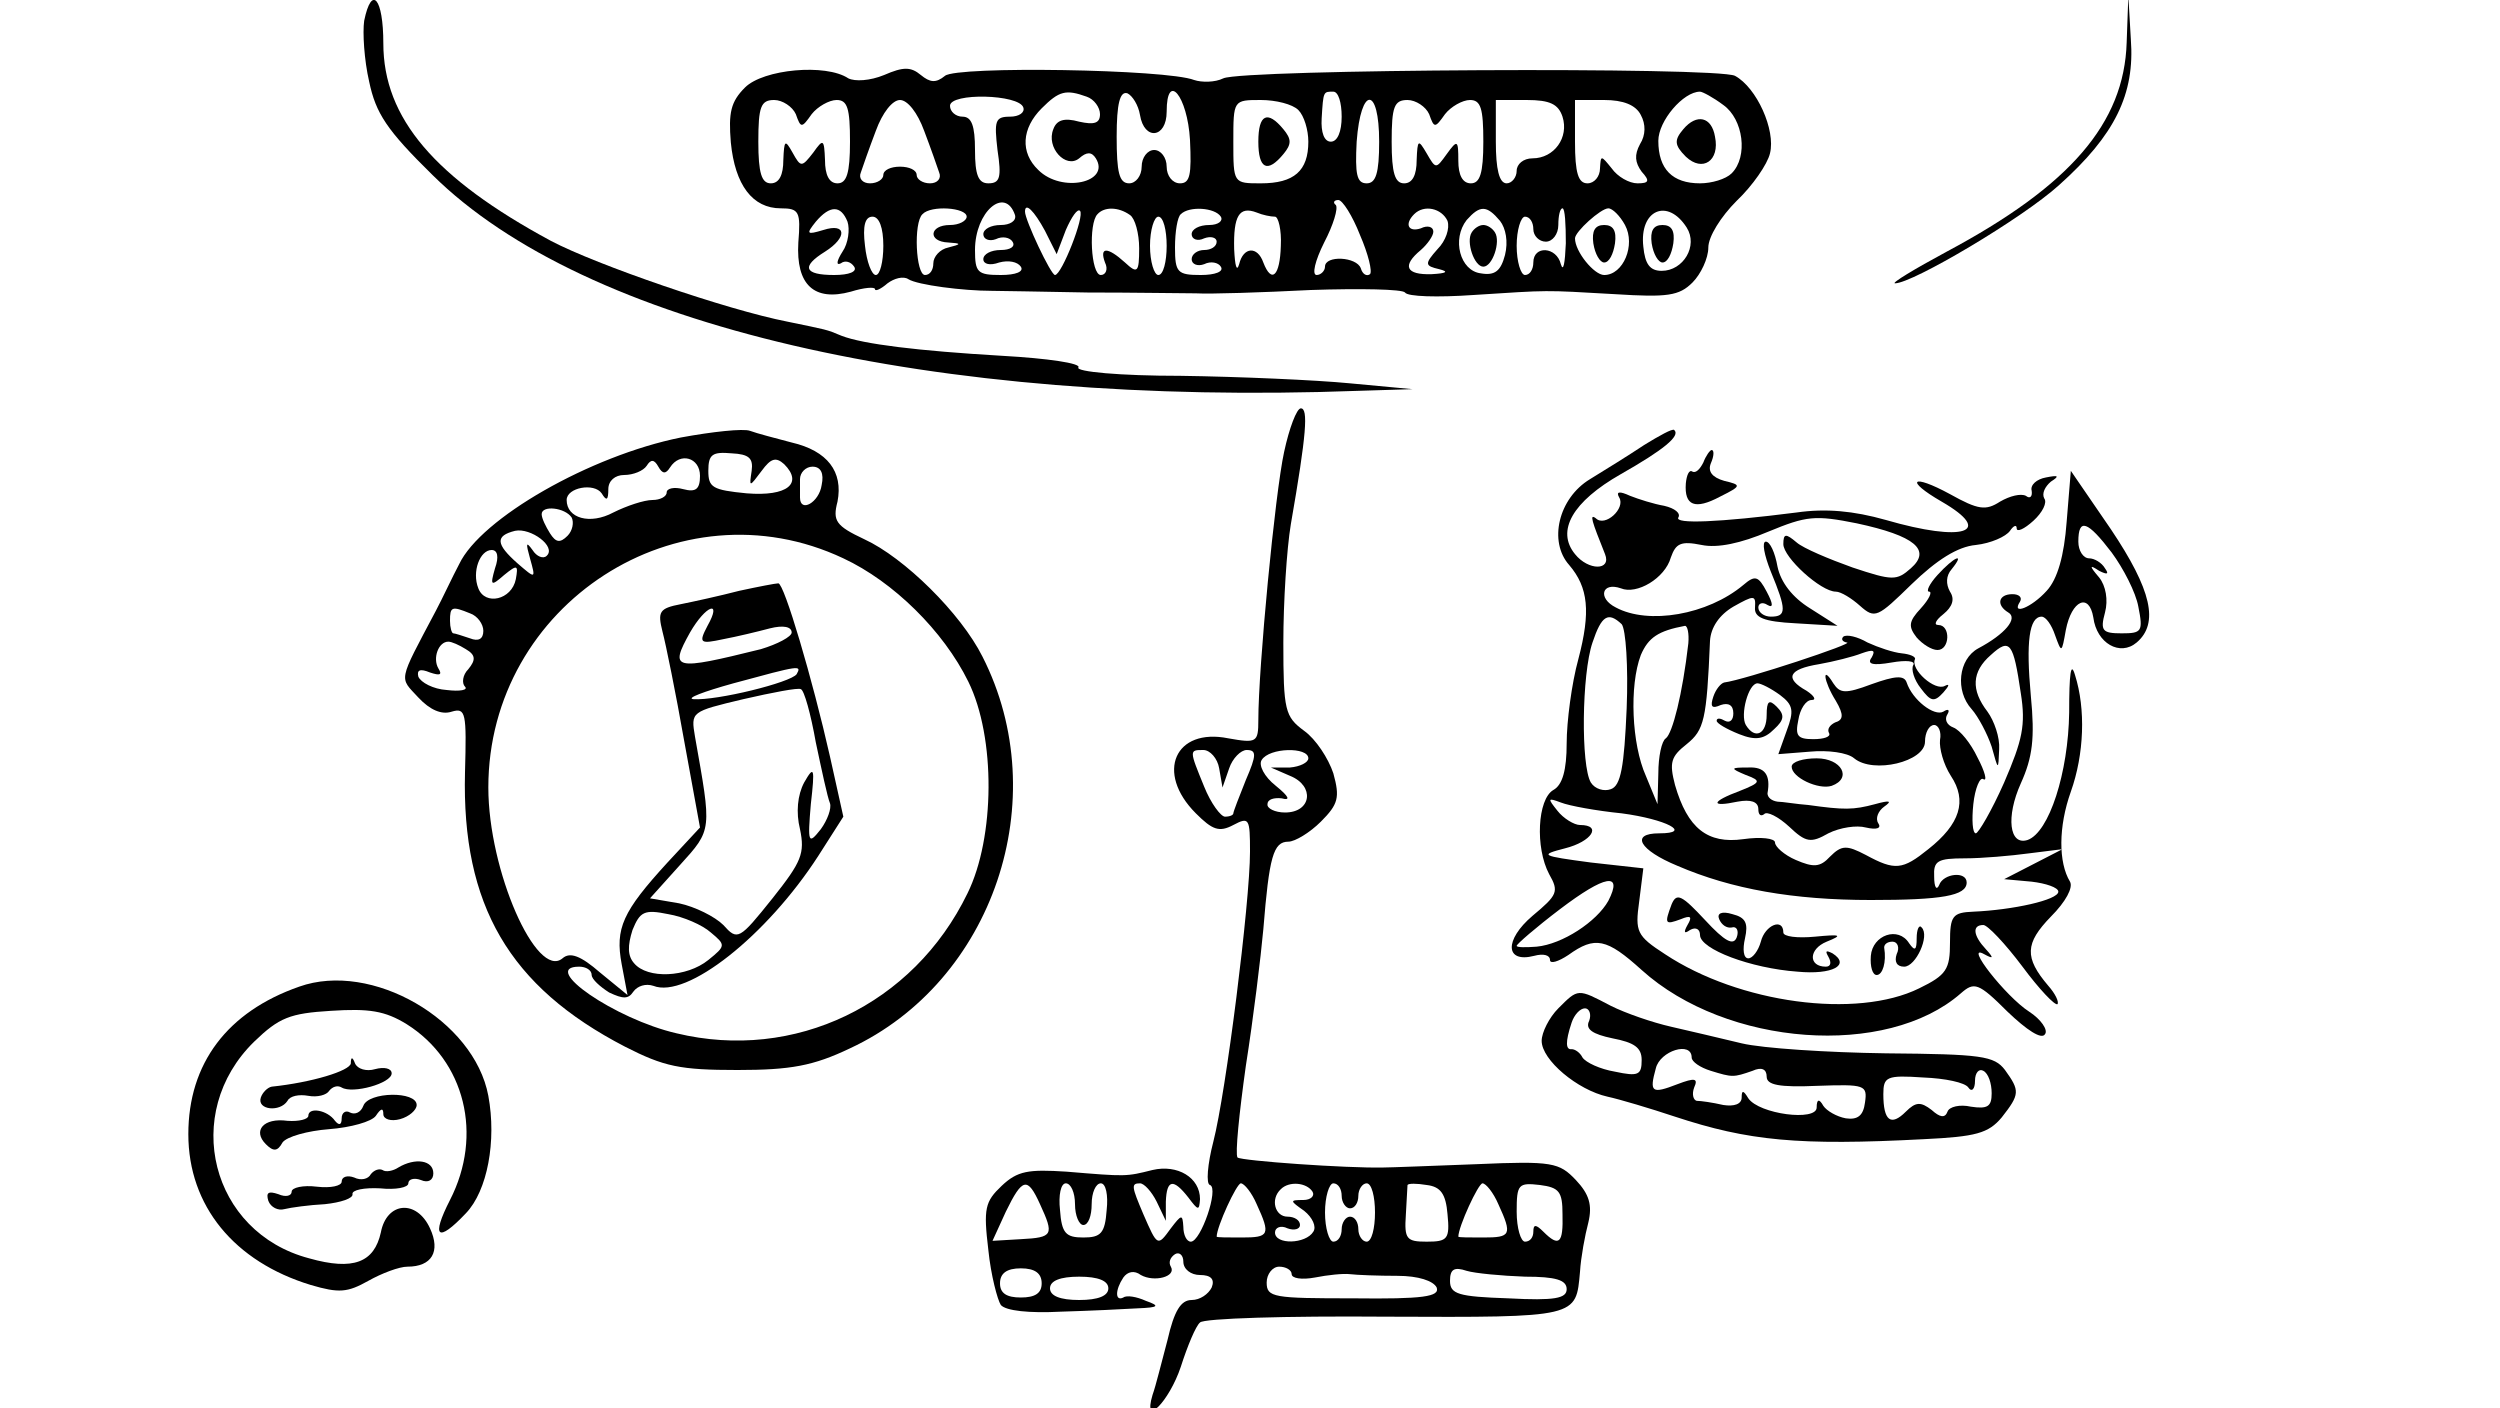 <?xml version="1.0" standalone="no"?>
<!DOCTYPE svg PUBLIC "-//W3C//DTD SVG 20010904//EN"
 "http://www.w3.org/TR/2001/REC-SVG-20010904/DTD/svg10.dtd">
<svg version="1.0" xmlns="http://www.w3.org/2000/svg"
 width="300pt" height="169pt" viewBox="0 0 300 169"
 preserveAspectRatio="xMidYMid meet">
<g transform="translate(0,169) scale(0.1,-0.1)"
fill="#000000" stroke="none">
<path d="M437 1665 c-2 -14 0 -47 6 -73 8 -38 21 -58 76 -112 183 -181 600
-278 1111 -259 l65 2 -75 7 c-41 4 -133 8 -203 9 -74 0 -126 5 -123 10 4 5
-37 11 -91 14 -102 6 -167 14 -193 24 -19 8 -17 7 -65 17 -72 14 -229 68 -284
97 -139 75 -201 147 -201 237 0 54 -14 71 -23 27z"/>
<path d="M2552 1639 c-3 -97 -68 -172 -216 -251 -39 -21 -67 -38 -62 -38 21 0
153 78 197 118 67 60 91 109 86 175 l-3 52 -2 -56z"/>
<path d="M894 1585 c-17 -17 -20 -30 -17 -66 5 -51 26 -79 60 -79 22 0 24 -4
21 -41 -3 -51 19 -71 63 -59 16 5 29 6 29 3 0 -3 7 0 15 7 8 6 19 9 25 5 11
-7 66 -14 100 -14 8 0 60 -1 115 -2 55 0 114 -1 130 -1 17 -1 79 1 138 4 59 2
110 1 113 -3 3 -5 39 -6 82 -3 94 6 82 6 170 1 63 -4 77 -2 93 14 10 10 19 29
19 42 0 13 15 37 34 56 19 18 37 44 40 57 7 28 -16 79 -42 93 -21 11 -590 8
-614 -3 -10 -5 -26 -5 -35 -2 -33 13 -285 17 -299 5 -11 -9 -18 -8 -29 1 -12
10 -21 10 -44 0 -17 -7 -35 -8 -43 -4 -27 18 -102 11 -124 -11z m334 -24 c2
-6 -5 -11 -16 -11 -18 0 -19 -5 -15 -40 5 -33 3 -40 -11 -40 -12 0 -16 10 -16
40 0 29 -4 40 -15 40 -8 0 -15 6 -15 13 0 16 83 14 88 -2z m76 13 c9 -3 16
-13 16 -21 0 -11 -7 -13 -25 -9 -18 5 -27 2 -31 -9 -9 -22 15 -48 31 -35 9 8
15 8 20 0 18 -29 -41 -42 -69 -14 -22 21 -20 50 4 74 21 21 29 23 54 14z m64
-22 c5 -31 32 -28 32 4 0 49 25 19 28 -34 2 -42 0 -52 -12 -52 -9 0 -16 9 -16
20 0 11 -7 20 -15 20 -8 0 -15 -9 -15 -20 0 -11 -7 -20 -15 -20 -12 0 -15 13
-15 56 0 40 4 55 13 52 6 -3 13 -14 15 -26z m242 -2 c0 -18 -5 -30 -13 -30 -8
0 -12 11 -11 28 2 33 2 32 14 32 6 0 10 -13 10 -30z m458 14 c24 -17 30 -62
10 -82 -7 -7 -24 -12 -38 -12 -33 0 -50 17 -50 51 0 24 30 59 50 59 3 0 16 -7
28 -16z m-1113 -11 c6 -17 7 -17 19 0 7 9 21 17 30 17 13 0 16 -10 16 -50 0
-38 -4 -50 -15 -50 -10 0 -15 10 -15 28 -1 25 -2 26 -14 9 -14 -18 -15 -18
-25 0 -9 16 -10 15 -11 -9 0 -18 -5 -28 -15 -28 -11 0 -15 12 -15 50 0 42 3
50 19 50 10 0 22 -8 26 -17z m154 -20 c8 -21 16 -44 18 -50 3 -7 -2 -13 -11
-13 -9 0 -16 5 -16 10 0 6 -9 10 -20 10 -11 0 -20 -4 -20 -10 0 -5 -7 -10 -16
-10 -9 0 -14 6 -11 13 2 6 10 29 18 50 8 22 20 37 29 37 9 0 21 -15 29 -37z
m449 25 c7 -7 12 -24 12 -38 0 -35 -17 -50 -57 -50 -33 0 -33 0 -33 50 0 50 0
50 33 50 18 0 38 -5 45 -12z m97 -38 c0 -38 -4 -50 -15 -50 -12 0 -14 11 -12
50 5 67 27 67 27 0z m60 33 c6 -17 7 -17 19 0 7 9 21 17 30 17 13 0 16 -10 16
-50 0 -38 -4 -50 -15 -50 -10 0 -15 10 -15 27 0 25 -1 26 -14 8 -13 -18 -13
-18 -24 1 -10 17 -11 17 -12 -8 0 -18 -5 -28 -15 -28 -11 0 -15 12 -15 50 0
42 3 50 19 50 10 0 22 -8 26 -17z m160 -3 c8 -25 -10 -50 -36 -50 -11 0 -19
-7 -19 -15 0 -8 -6 -15 -12 -15 -9 0 -13 17 -13 50 l0 50 37 0 c28 0 38 -5 43
-20z m94 2 c6 -11 6 -24 -1 -35 -7 -13 -6 -22 2 -33 10 -11 9 -14 -5 -14 -10
0 -24 8 -31 18 -13 16 -13 16 -14 0 0 -10 -7 -18 -15 -18 -11 0 -15 12 -15 50
l0 50 35 0 c23 0 38 -6 44 -18z m-751 -120 c2 -7 -6 -12 -17 -12 -12 0 -21 -5
-21 -11 0 -6 7 -9 15 -6 8 4 17 2 20 -3 4 -6 -3 -10 -14 -10 -12 0 -21 -5 -21
-11 0 -6 8 -8 19 -4 11 3 22 1 26 -5 4 -6 -6 -10 -24 -10 -28 0 -31 3 -31 30
0 46 36 77 48 42z m414 -24 c10 -23 15 -44 12 -47 -4 -3 -9 0 -11 7 -5 14 -43
16 -43 2 0 -5 -5 -10 -10 -10 -6 0 -2 17 9 39 11 21 17 41 14 45 -4 3 -2 6 3
6 5 0 17 -19 26 -42z m-615 16 c3 -9 1 -26 -6 -36 -7 -11 -8 -17 -2 -14 5 4
12 2 16 -4 4 -6 -6 -10 -24 -10 -36 0 -40 10 -11 28 27 17 26 35 -2 26 -20 -6
-21 -5 -9 10 17 20 30 20 38 0z m143 6 c0 -5 -9 -10 -20 -10 -25 0 -27 -20 -2
-21 16 -1 16 -2 0 -6 -10 -2 -18 -11 -18 -19 0 -8 -4 -14 -10 -14 -11 0 -14
63 -3 73 10 11 53 8 53 -3z m94 -17 l14 -28 11 29 c7 16 14 26 17 23 6 -6 -22
-77 -30 -77 -5 0 -36 66 -36 76 0 12 11 1 24 -23z m102 19 c6 -4 11 -22 11
-40 0 -29 -2 -31 -17 -17 -21 19 -31 19 -24 0 4 -8 1 -15 -5 -15 -12 0 -15 62
-4 73 8 9 25 9 39 -1z m109 -2 c3 -5 -3 -10 -14 -10 -12 0 -21 -5 -21 -11 0
-6 7 -9 15 -5 8 3 15 1 15 -4 0 -6 -7 -10 -15 -10 -8 0 -15 -5 -15 -11 0 -6 7
-9 15 -6 8 4 17 2 20 -3 4 -6 -7 -10 -24 -10 -28 0 -31 3 -31 33 0 19 3 37 7
40 10 10 41 8 48 -3z m65 0 c4 0 8 -16 7 -35 -1 -36 -11 -46 -21 -20 -7 20
-24 19 -29 -2 -3 -10 -5 -2 -6 18 -1 40 6 52 27 44 7 -3 17 -5 22 -5z m207 -5
c3 -9 -2 -24 -12 -34 -16 -18 -15 -20 2 -24 12 -3 9 -5 -9 -6 -31 -1 -36 10
-13 29 8 7 15 17 15 22 0 6 -7 8 -15 4 -15 -5 -20 5 -8 17 12 12 33 7 40 -8z
m63 0 c7 -9 10 -25 6 -41 -5 -19 -12 -25 -29 -22 -25 3 -35 41 -17 64 16 18
24 18 40 -1z m79 -27 c-1 -24 -3 -35 -6 -25 -5 21 -33 23 -33 2 0 -8 -4 -15
-10 -15 -5 0 -10 16 -10 35 0 19 5 35 10 35 6 0 10 -7 10 -15 0 -8 7 -15 15
-15 8 0 15 9 15 20 0 11 2 20 5 20 3 0 4 -19 4 -42z m71 22 c13 -24 -2 -60
-25 -60 -12 0 -35 28 -35 44 0 8 31 36 40 36 5 0 14 -9 20 -20z m74 -3 c14
-22 -4 -52 -30 -52 -14 0 -20 8 -22 29 -5 44 29 59 52 23z m-964 -22 c0 -19
-4 -35 -9 -35 -5 0 -11 16 -13 35 -3 24 0 35 9 35 8 0 13 -13 13 -35z m340 0
c0 -19 -4 -35 -10 -35 -5 0 -10 16 -10 35 0 19 5 35 10 35 6 0 10 -16 10 -35z"/>
<path d="M2020 1535 c-11 -13 -11 -19 3 -33 20 -19 41 -5 35 24 -4 24 -22 28
-38 9z"/>
<path d="M1510 1520 c0 -33 11 -38 30 -15 10 12 10 18 0 30 -19 23 -30 18 -30
-15z"/>
<path d="M1766 1411 c-7 -11 3 -41 14 -41 11 0 21 30 14 41 -3 5 -9 9 -14 9
-5 0 -11 -4 -14 -9z"/>
<path d="M1912 1398 c2 -13 8 -23 13 -23 6 0 11 10 13 23 2 15 -2 22 -13 22
-11 0 -15 -7 -13 -22z"/>
<path d="M1982 1398 c2 -13 8 -23 13 -23 6 0 11 10 13 23 2 15 -2 22 -13 22
-11 0 -15 -7 -13 -22z"/>
<path d="M1541 1148 c-11 -50 -31 -260 -31 -322 0 -27 -2 -28 -36 -22 -64 13
-88 -41 -39 -90 20 -20 28 -23 45 -14 19 10 20 8 20 -32 0 -61 -29 -290 -44
-348 -7 -27 -9 -51 -4 -52 11 -4 -11 -68 -23 -68 -5 0 -9 8 -9 18 -1 15 -2 15
-15 -2 -16 -22 -16 -22 -33 17 -14 33 -15 37 -4 37 5 0 14 -10 20 -22 l11 -23
0 23 c1 27 9 28 27 5 12 -16 13 -16 14 -2 0 26 -27 42 -57 35 -32 -8 -31 -8
-103 -2 -46 3 -59 1 -78 -17 -20 -19 -22 -27 -16 -77 3 -30 11 -60 15 -66 6
-7 34 -10 72 -8 34 1 76 3 92 4 26 1 27 3 10 9 -11 5 -23 7 -27 4 -10 -5 -10
9 0 24 5 7 13 9 21 3 16 -9 43 -2 36 10 -3 5 -1 11 5 15 5 3 10 -1 10 -9 0 -9
9 -16 20 -16 13 0 18 -5 14 -15 -4 -8 -14 -15 -24 -15 -13 0 -21 -13 -29 -48
-7 -26 -14 -55 -18 -66 -12 -40 20 -8 34 34 8 25 18 49 23 53 4 5 104 8 223 7
232 -1 228 -1 233 54 1 17 6 44 10 59 5 21 1 34 -15 51 -20 21 -28 23 -119 19
-53 -2 -104 -4 -112 -4 -44 -1 -170 8 -175 12 -3 4 2 53 10 110 9 57 18 131
21 164 7 87 12 105 30 105 8 0 26 11 39 24 21 21 23 29 15 58 -6 18 -21 41
-35 51 -23 17 -25 24 -25 106 0 48 4 112 9 142 19 109 21 139 12 139 -5 0 -14
-24 -20 -52z m-78 -380 l4 -23 8 23 c4 12 14 22 21 22 12 0 12 -6 -1 -36 -8
-20 -15 -38 -15 -40 0 -2 -4 -4 -10 -4 -5 0 -17 16 -25 36 -18 44 -18 44 -1
44 8 0 17 -10 19 -22z m107 12 c0 -5 -10 -10 -22 -11 l-23 0 23 -10 c30 -12
26 -44 -6 -44 -12 0 -22 5 -21 10 0 6 8 8 17 7 11 -3 9 2 -7 15 -14 11 -21 25
-17 31 9 15 56 16 56 2z m-322 -535 c17 -37 16 -40 -23 -42 l-34 -2 16 35 c20
41 26 42 41 9z m42 0 c0 -14 5 -25 10 -25 6 0 10 11 10 25 0 14 5 25 11 25 6
0 9 -14 7 -32 -2 -28 -7 -33 -28 -33 -21 0 -26 5 -28 33 -2 18 1 32 7 32 6 0
11 -11 11 -25z m218 0 c17 -37 15 -40 -18 -40 -16 0 -30 0 -30 1 0 12 24 64
29 64 4 0 13 -11 19 -25z m67 15 c3 -5 -2 -10 -11 -10 -17 0 -16 -1 1 -13 10
-8 15 -19 11 -25 -9 -15 -46 -16 -46 -1 0 6 7 9 15 5 8 -3 15 -1 15 4 0 6 -7
10 -15 10 -15 0 -21 21 -8 33 10 10 31 8 38 -3z m35 -5 c0 -8 5 -15 10 -15 6
0 10 7 10 15 0 8 5 15 10 15 6 0 10 -16 10 -35 0 -19 -4 -35 -10 -35 -5 0 -10
7 -10 15 0 8 -4 15 -10 15 -5 0 -10 -7 -10 -15 0 -8 -4 -15 -10 -15 -5 0 -10
16 -10 35 0 19 5 35 10 35 6 0 10 -7 10 -15z m127 -22 c3 -30 0 -33 -25 -33
-24 0 -27 3 -25 32 1 18 2 34 2 36 1 2 11 2 23 0 17 -2 23 -11 25 -35z m61 12
c17 -37 15 -40 -18 -40 -16 0 -30 0 -30 1 0 12 24 64 29 64 4 0 13 -11 19 -25z
m77 -12 c1 -35 -4 -40 -23 -21 -9 9 -12 9 -12 0 0 -7 -4 -12 -10 -12 -5 0 -10
16 -10 36 0 33 2 35 28 32 23 -3 27 -8 27 -35z m-625 -83 c0 -12 -8 -17 -25
-17 -17 0 -25 5 -25 17 0 12 8 18 25 18 17 0 25 -6 25 -18z m300 11 c0 -5 12
-7 28 -4 15 3 34 5 42 4 8 -1 34 -2 57 -2 25 0 43 -6 47 -14 4 -11 -16 -14
-100 -13 -96 0 -104 1 -104 19 0 10 7 19 15 19 8 0 15 -4 15 -9z m280 -3 c37
0 50 -4 50 -15 0 -11 -14 -14 -70 -11 -60 2 -70 5 -70 21 0 14 5 17 20 12 10
-3 42 -6 70 -7z m-500 -14 c0 -9 -12 -14 -35 -14 -23 0 -35 5 -35 14 0 9 12
14 35 14 23 0 35 -5 35 -14z"/>
<path d="M817 1165 c-109 -22 -240 -97 -266 -152 -8 -15 -20 -41 -28 -56 -46
-87 -44 -79 -21 -104 14 -15 28 -21 40 -17 17 5 18 -1 16 -73 -4 -159 53 -257
192 -329 47 -24 66 -28 135 -28 64 0 91 5 135 26 172 80 246 299 159 470 -26
52 -94 119 -142 141 -34 16 -38 22 -32 45 7 36 -12 61 -55 71 -19 5 -42 11
-50 14 -8 3 -45 -1 -83 -8z m85 -40 c-3 -20 -3 -20 12 0 11 15 17 17 27 8 23
-23 4 -39 -45 -35 -41 4 -46 7 -46 27 0 20 5 23 28 21 21 -1 26 -6 24 -21z
m-98 4 c12 19 36 12 36 -10 0 -16 -5 -20 -20 -16 -11 3 -20 1 -20 -4 0 -5 -8
-9 -17 -9 -10 0 -31 -7 -47 -15 -28 -15 -56 -7 -56 15 0 15 33 21 42 8 6 -10
8 -8 8 5 0 10 8 17 19 17 11 0 23 5 27 11 5 8 9 8 14 -1 5 -9 9 -9 14 -1z
m182 -21 c-3 -21 -26 -34 -26 -15 0 4 0 14 0 22 0 8 7 15 15 15 10 0 14 -8 11
-22z m-300 -39 c3 -6 1 -16 -5 -22 -9 -9 -14 -8 -21 3 -5 8 -10 18 -10 23 0
11 28 8 36 -4z m-30 -46 c-4 -4 -12 -1 -17 7 -8 11 -8 8 -3 -10 7 -25 7 -25
-15 -6 -26 23 -27 33 -3 39 19 4 50 -19 38 -30z m356 -3 c60 -28 120 -87 150
-148 33 -67 32 -187 -1 -254 -65 -134 -208 -202 -349 -168 -74 17 -165 80
-117 80 8 0 15 -4 15 -10 0 -5 10 -14 21 -21 17 -8 23 -8 29 1 5 7 15 10 24 7
40 -16 136 60 198 156 l30 47 -16 72 c-21 93 -55 208 -62 208 -3 0 -24 -4 -47
-9 -23 -6 -55 -13 -70 -16 -26 -5 -28 -9 -22 -33 4 -15 16 -74 26 -131 l19
-104 -39 -42 c-54 -59 -63 -79 -55 -122 l7 -37 -33 27 c-23 20 -36 25 -45 17
-31 -26 -89 105 -89 205 0 220 229 368 426 275z m-418 -12 c-6 -21 -5 -22 11
-8 16 13 17 12 14 -5 -5 -25 -37 -32 -45 -11 -8 20 2 46 16 46 7 0 9 -8 4 -22z
m-30 -54 c9 -3 16 -13 16 -21 0 -10 -6 -13 -16 -9 -9 3 -18 6 -20 6 -2 0 -4 7
-4 15 0 17 2 18 24 9z m285 -15 c-11 -21 -9 -22 19 -16 16 3 41 9 56 13 16 4
26 2 26 -5 0 -5 -17 -14 -37 -20 -105 -26 -110 -25 -85 20 19 33 39 40 21 8z
m-290 -28 c12 -7 12 -13 3 -24 -7 -7 -8 -17 -4 -21 4 -4 -6 -6 -22 -4 -16 1
-31 9 -34 16 -2 8 2 10 14 5 12 -4 15 -3 10 5 -7 12 0 32 12 32 4 0 13 -4 21
-9z m397 -30 c-7 -10 -96 -32 -124 -30 -9 1 12 9 48 19 81 22 82 22 76 11z
m23 -82 c7 -33 14 -66 17 -73 2 -6 -3 -20 -11 -31 -15 -19 -16 -17 -12 30 5
44 4 47 -8 26 -8 -15 -10 -36 -5 -56 6 -29 2 -39 -33 -83 -40 -50 -42 -51 -59
-32 -10 10 -34 22 -53 26 l-35 6 36 40 c39 43 38 41 18 154 -5 30 -5 30 58 45
35 8 66 14 69 12 4 -1 12 -30 18 -64z m-126 -228 c18 -15 18 -16 -3 -33 -26
-21 -73 -23 -89 -4 -8 9 -8 21 -2 40 9 22 14 25 43 19 18 -3 41 -13 51 -22z"/>
<path d="M1973 1156 c-18 -12 -47 -30 -65 -41 -38 -23 -50 -75 -25 -103 23
-27 26 -56 11 -113 -8 -29 -14 -75 -14 -101 0 -32 -5 -50 -16 -56 -19 -11 -22
-69 -5 -101 12 -21 10 -25 -20 -50 -34 -29 -33 -57 2 -48 11 3 19 1 19 -5 0
-5 10 -2 22 6 32 23 46 20 88 -18 102 -92 294 -106 383 -28 16 14 21 13 56
-22 23 -22 41 -34 45 -27 4 5 -5 18 -19 27 -28 18 -79 83 -54 69 11 -6 12 -5
2 6 -15 16 -17 29 -3 29 5 0 26 -22 47 -50 20 -27 39 -47 42 -45 2 3 -3 13
-11 22 -29 34 -28 51 3 83 18 18 27 35 23 42 -14 23 -14 66 1 108 16 45 18 99
5 140 -5 17 -7 2 -7 -45 -1 -72 -24 -144 -50 -153 -22 -7 -26 28 -8 68 14 31
17 54 12 105 -6 65 -2 95 13 95 5 0 12 -10 16 -22 8 -22 8 -22 13 6 7 36 28
45 33 15 4 -31 32 -47 52 -30 27 23 18 63 -31 136 l-48 70 -5 -61 c-3 -41 -11
-69 -24 -83 -18 -20 -43 -30 -32 -13 3 5 -1 9 -9 9 -17 0 -20 -13 -5 -22 12
-7 -4 -26 -36 -43 -24 -13 -28 -51 -8 -73 8 -9 19 -30 24 -45 8 -29 8 -29 9
-3 1 14 -6 34 -14 45 -20 26 -19 48 4 68 23 21 27 15 36 -46 6 -38 2 -56 -20
-107 -15 -34 -31 -61 -34 -61 -4 0 -5 16 -3 35 2 19 8 33 12 30 5 -3 2 9 -7
26 -8 17 -21 33 -29 36 -8 3 -11 10 -7 16 3 5 1 7 -5 3 -11 -6 -37 14 -44 35
-3 9 -14 8 -42 -2 -32 -12 -38 -11 -46 1 -14 23 -12 3 3 -21 10 -17 9 -23 -1
-26 -6 -3 -10 -8 -7 -13 2 -4 -6 -7 -19 -7 -19 0 -22 4 -18 23 2 13 9 24 16
24 6 0 3 5 -6 11 -27 15 -22 26 15 32 17 3 41 9 51 13 14 5 17 4 12 -5 -6 -8
1 -10 24 -6 17 3 29 2 26 -3 -3 -5 1 -18 9 -28 12 -16 16 -17 27 -5 7 8 8 11
2 8 -12 -7 -42 20 -36 32 1 3 -6 6 -16 7 -10 1 -28 7 -41 13 -12 7 -25 10 -29
7 -3 -3 -1 -6 4 -7 13 0 -123 -45 -147 -48 -4 -1 -10 -8 -13 -17 -4 -12 -2
-15 9 -10 9 3 15 0 15 -10 0 -8 -4 -12 -10 -9 -5 3 -10 4 -10 0 0 -3 12 -10
27 -16 20 -8 30 -6 42 6 12 11 13 17 3 27 -9 9 -12 7 -12 -10 0 -23 -14 -30
-25 -12 -7 12 3 50 14 50 4 0 16 -6 27 -14 16 -12 17 -19 8 -43 l-10 -28 38 3
c21 2 45 -1 53 -8 23 -19 85 -4 85 20 0 11 5 20 11 20 5 0 9 -8 7 -18 -1 -10
4 -29 13 -43 20 -30 11 -58 -27 -88 -31 -25 -40 -26 -75 -7 -23 12 -29 12 -43
-2 -12 -13 -20 -13 -41 -4 -14 6 -25 16 -25 21 0 5 -17 7 -38 4 -43 -6 -67 13
-82 65 -7 27 -5 34 14 49 21 17 24 29 28 124 1 16 11 31 28 41 25 14 27 14 26
-1 -1 -12 10 -17 49 -19 l50 -3 -33 21 c-21 13 -35 31 -39 50 -3 17 -9 30 -14
30 -5 0 -2 -16 6 -36 19 -46 19 -54 0 -54 -8 0 -15 5 -15 11 0 5 5 7 11 3 7
-4 7 1 -1 16 -10 19 -14 20 -28 8 -43 -36 -114 -48 -153 -27 -22 11 -17 31 6
23 19 -8 53 12 60 37 6 17 12 20 37 15 19 -4 47 2 80 16 46 19 56 20 106 10
70 -15 90 -32 65 -54 -17 -15 -22 -15 -70 1 -28 10 -59 23 -67 30 -13 11 -16
11 -16 -2 0 -16 45 -57 63 -57 6 0 19 -8 29 -17 18 -16 21 -14 62 26 30 29 55
45 77 47 18 2 36 10 41 17 4 6 8 8 8 3 0 -5 9 -1 20 9 11 10 17 22 13 27 -3 6
1 14 8 20 11 7 9 8 -6 5 -11 -2 -19 -9 -17 -16 1 -7 -2 -10 -7 -6 -6 3 -19 0
-31 -7 -17 -11 -26 -10 -60 9 -46 25 -55 17 -10 -9 64 -37 26 -49 -67 -22 -39
11 -72 14 -107 9 -94 -12 -147 -14 -142 -6 3 5 -4 11 -17 14 -12 2 -31 8 -41
12 -13 6 -17 5 -13 -2 8 -13 -17 -36 -28 -25 -8 6 -5 -3 11 -43 8 -20 -20 -20
-36 0 -23 28 -3 63 55 96 51 29 72 46 64 53 -2 2 -18 -7 -36 -18z m561 -129
c14 -19 29 -48 32 -65 6 -30 4 -32 -20 -32 -23 0 -26 3 -20 25 4 15 1 32 -7
42 -12 14 -12 16 0 8 10 -5 12 -4 7 3 -4 7 -13 12 -19 12 -7 0 -13 9 -13 20 0
29 11 25 40 -13z m-588 -86 c5 -6 8 -51 6 -101 -3 -70 -7 -93 -19 -97 -8 -3
-19 0 -24 8 -12 20 -11 130 2 168 11 33 19 37 35 22z m80 -23 c-7 -61 -19
-108 -27 -114 -5 -3 -9 -22 -9 -42 l-1 -37 -14 34 c-17 38 -20 108 -6 145 9
21 21 29 53 35 3 0 5 -9 4 -21z m-80 -204 c53 -7 86 -24 45 -24 -35 0 -24 -20
22 -39 65 -28 139 -41 232 -41 85 0 115 5 115 21 0 14 -28 11 -33 -3 -3 -7 -6
-3 -6 10 -1 19 4 22 37 22 20 0 55 3 77 6 l40 5 -35 -18 -35 -18 33 -3 c17 -2
32 -7 32 -12 0 -10 -55 -22 -102 -24 -25 -1 -28 -5 -28 -37 0 -32 -4 -39 -37
-55 -75 -37 -216 -18 -305 41 -34 22 -36 27 -31 63 l5 40 -63 7 c-60 8 -62 9
-31 17 32 8 45 28 18 28 -7 0 -20 8 -27 17 -12 15 -12 16 4 10 10 -4 43 -10
73 -13z m-16 -105 c-14 -25 -55 -52 -86 -55 -13 -1 -24 -1 -24 1 0 2 23 22 52
44 54 41 76 45 58 10z"/>
<path d="M2006 605 c-9 -24 -8 -25 11 -18 12 5 14 3 8 -7 -5 -9 -4 -11 3 -6 7
4 12 1 12 -6 0 -17 61 -40 117 -44 42 -4 64 8 42 22 -8 4 -9 3 -5 -4 4 -7 3
-12 -3 -12 -21 0 -21 21 1 30 20 8 17 9 -14 6 -21 -2 -38 0 -38 5 0 18 -22 9
-27 -11 -3 -11 -10 -20 -15 -20 -6 0 -7 11 -4 24 4 18 1 25 -15 29 -13 4 -19
1 -16 -6 3 -7 9 -11 15 -10 6 2 9 -4 6 -12 -4 -10 -14 -5 -38 21 -28 30 -34
33 -40 19z"/>
<path d="M2300 564 c0 -14 -2 -16 -9 -6 -13 21 -44 10 -46 -15 -1 -13 2 -23 7
-23 7 0 12 15 9 33 0 4 4 7 10 7 6 0 9 -7 5 -15 -3 -9 0 -15 9 -15 14 0 31 37
21 47 -3 4 -6 -2 -6 -13z"/>
<path d="M2044 1135 c-4 -8 -9 -13 -13 -11 -4 3 -7 -4 -8 -14 -2 -27 11 -32
41 -16 26 13 26 14 5 19 -14 4 -20 11 -16 21 4 9 4 16 1 16 -2 0 -7 -7 -10
-15z"/>
<path d="M2325 1000 c-10 -11 -14 -20 -10 -20 4 0 0 -9 -10 -20 -15 -16 -15
-22 -5 -35 7 -8 18 -15 25 -15 15 0 16 30 1 30 -6 0 -3 6 6 13 11 9 14 18 8
27 -5 9 -5 19 2 27 17 21 3 15 -17 -7z"/>
<path d="M2150 770 c0 -13 32 -28 48 -23 25 9 12 33 -18 33 -16 0 -30 -4 -30
-10z"/>
<path d="M2095 760 c19 -7 18 -9 -7 -19 -35 -13 -36 -20 -3 -13 16 3 25 0 25
-9 0 -7 3 -9 7 -6 3 4 17 -3 30 -15 20 -19 26 -20 47 -8 14 7 34 10 45 7 13
-3 19 -1 15 5 -4 6 0 15 7 20 10 7 7 8 -11 3 -26 -7 -37 -7 -80 -1 -14 1 -31
4 -37 4 -7 1 -12 5 -12 10 4 22 -3 32 -23 31 -22 0 -22 -1 -3 -9z"/>
<path d="M359 506 c-86 -30 -133 -92 -133 -177 0 -86 55 -153 147 -181 34 -10
44 -9 69 5 16 9 37 17 47 17 29 0 40 18 27 46 -16 35 -52 32 -59 -5 -8 -36
-33 -46 -86 -31 -118 31 -154 174 -66 260 30 29 43 34 92 37 46 3 65 0 91 -16
70 -44 92 -133 52 -211 -23 -45 -15 -52 19 -16 26 27 37 87 27 141 -17 91
-140 162 -227 131z"/>
<path d="M1870 480 c-11 -11 -20 -29 -20 -39 0 -23 43 -59 79 -67 14 -3 51
-14 81 -24 88 -29 148 -35 299 -27 62 3 77 7 93 26 22 28 22 32 4 57 -13 17
-28 19 -143 20 -70 1 -148 6 -173 12 -25 6 -63 15 -85 20 -22 5 -54 16 -72 25
-40 21 -39 21 -63 -3z m37 -15 c-5 -10 4 -16 28 -21 26 -5 35 -11 35 -26 0
-18 -4 -20 -32 -14 -18 3 -35 11 -39 17 -3 6 -9 10 -13 10 -7 -1 -8 8 0 32 3
9 10 17 16 17 5 0 8 -7 5 -15z m123 -44 c0 -5 10 -12 23 -16 26 -8 27 -8 50 0
11 5 17 2 17 -7 0 -10 15 -13 61 -11 57 2 60 1 57 -20 -2 -16 -9 -21 -23 -19
-11 2 -23 9 -27 15 -5 9 -8 8 -8 -2 0 -17 -69 -8 -82 11 -6 10 -8 10 -8 1 0
-8 -9 -11 -22 -9 -13 3 -27 5 -32 5 -4 1 -6 8 -3 16 5 11 1 12 -20 4 -31 -12
-34 -10 -26 19 5 21 43 33 43 13z m360 -43 c0 -16 -5 -19 -25 -16 -13 3 -26 0
-28 -6 -3 -8 -9 -7 -19 2 -13 10 -19 10 -31 -2 -18 -18 -27 -11 -27 21 0 21 4
23 48 20 26 -1 50 -6 54 -12 4 -6 8 -2 8 8 0 10 5 15 10 12 6 -3 10 -15 10
-27z"/>
<path d="M421 414 c-1 -9 -47 -23 -95 -28 -5 -1 -11 -7 -13 -13 -5 -15 23 -18
32 -4 3 6 14 8 25 6 11 -2 22 1 25 6 4 5 10 7 15 4 13 -8 60 5 60 17 0 6 -9 8
-20 5 -10 -3 -21 0 -24 7 -3 8 -5 8 -5 0z"/>
<path d="M436 363 c-3 -8 -10 -11 -16 -8 -5 3 -10 0 -10 -7 0 -8 -3 -9 -8 -3
-9 13 -32 17 -32 6 0 -4 -11 -7 -25 -6 -29 4 -42 -12 -26 -28 9 -9 14 -9 20 2
5 7 30 14 56 16 26 2 51 9 56 16 6 9 9 10 9 2 0 -6 9 -9 20 -6 11 3 20 11 20
17 0 17 -58 16 -64 -1z"/>
<path d="M478 289 c-6 -4 -15 -6 -19 -3 -4 2 -10 0 -14 -5 -3 -6 -12 -8 -20
-4 -8 3 -15 1 -15 -5 0 -5 -13 -8 -30 -6 -16 2 -30 -1 -30 -6 0 -5 -7 -7 -16
-3 -12 4 -15 2 -12 -8 3 -8 12 -12 19 -10 8 2 30 5 49 6 19 2 34 7 33 12 -1 5
14 8 33 7 19 -2 34 1 34 6 0 5 7 7 15 4 9 -4 15 0 15 8 0 16 -22 19 -42 7z"/>
</g>
</svg>
